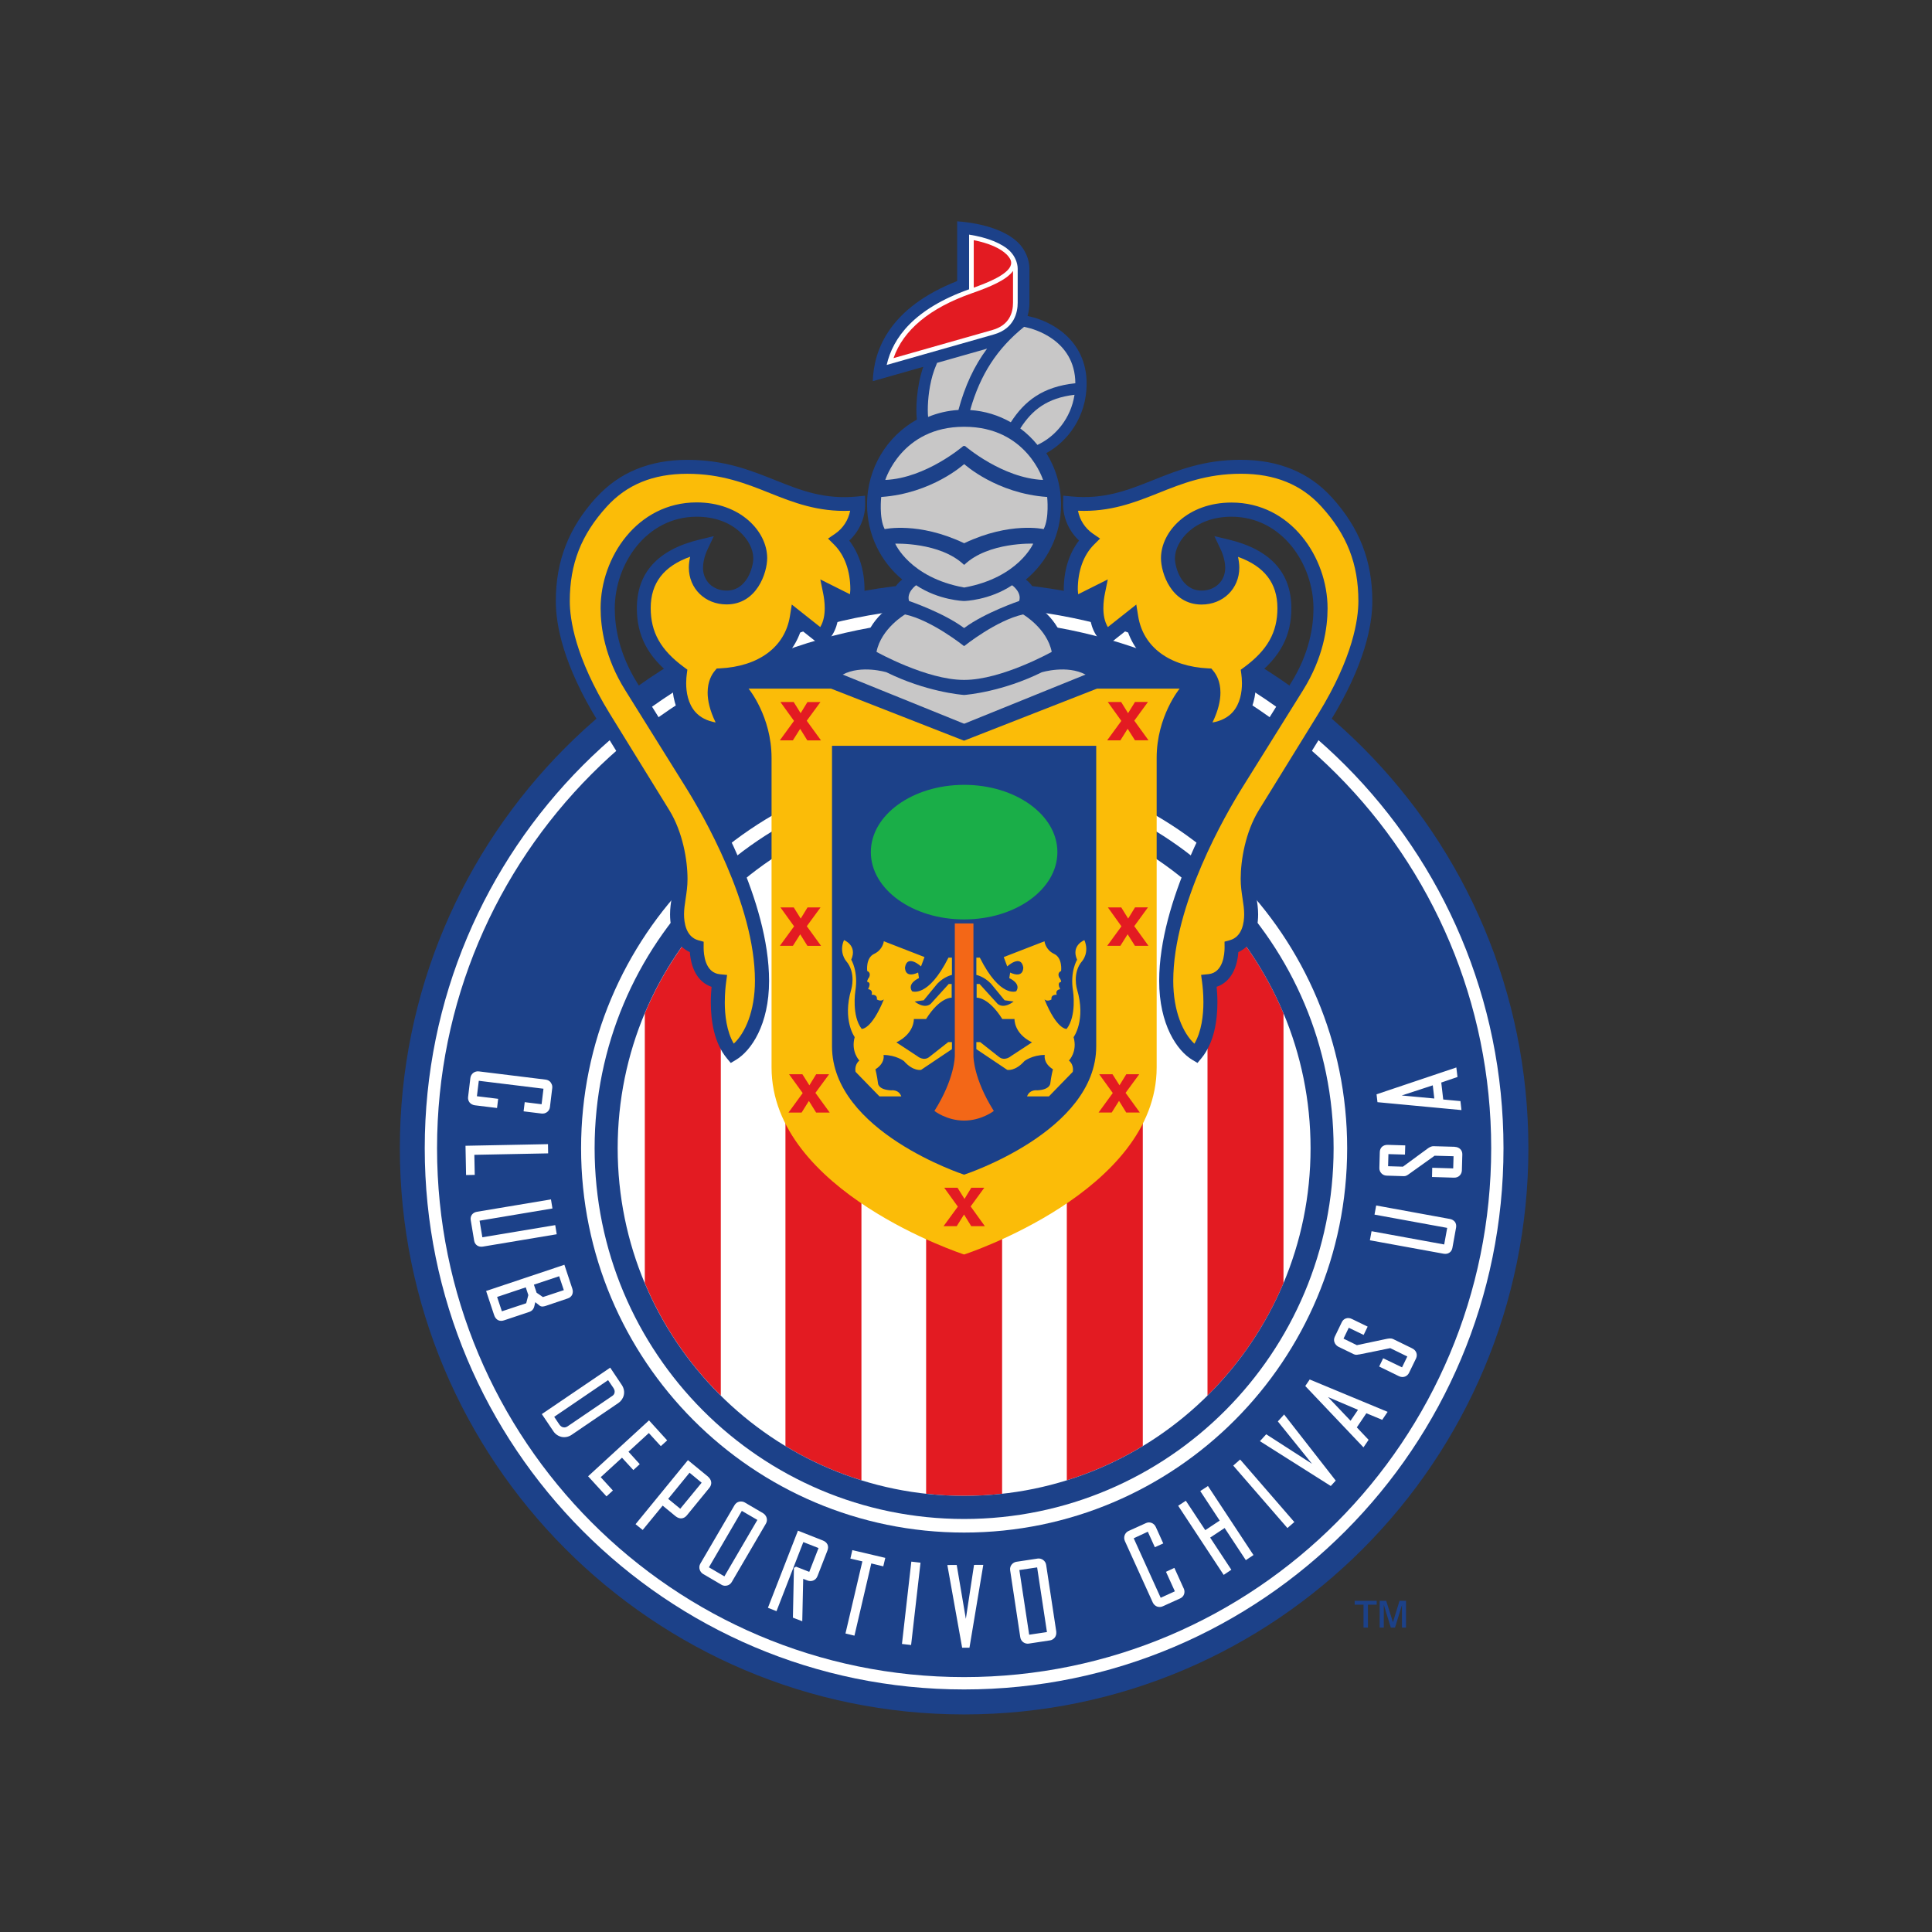 <svg width="512" height="512" viewBox="0 0 512 512" xmlns="http://www.w3.org/2000/svg"><rect x="0" y="0" width="512" height="512" fill="#333333" stroke="none"/><title>chivas-usa</title><g fill="none" fill-rule="evenodd"><path d="M255.5 154.236c-82.587 0-149.538 67.18-149.538 150.052 0 82.87 66.95 150.053 149.54 150.053 82.585 0 149.536-67.18 149.536-150.05S338.09 154.24 255.5 154.24" fill="#1C4189"/><path d="M255.5 160.855c-78.945 0-142.94 64.216-142.94 143.433 0 79.216 63.997 143.434 142.94 143.434 78.945 0 142.942-64.218 142.942-143.434 0-79.217-64-143.433-142.94-143.433" fill="#FFF"/><path d="M255.5 164.13c-77.14 0-139.677 62.75-139.677 140.158 0 77.408 62.536 140.16 139.678 140.16 77.15 0 139.68-62.752 139.68-140.16 0-77.407-62.53-140.157-139.67-140.157" fill="#1C4189"/><path d="M255.5 202.433c-56.06 0-101.507 45.602-101.507 101.855 0 56.252 45.447 101.856 101.508 101.856 56.06 0 101.51-45.604 101.51-101.856 0-56.253-45.44-101.855-101.5-101.855" fill="#FFF"/><path d="M255.5 212.163c-3.402 0-6.76.19-10.068.554v183.146c3.307.36 6.666.554 10.07.554 3.402 0 6.76-.193 10.066-.554V212.717c-3.304-.363-6.664-.554-10.067-.554m-47.35 13.187v157.88c6.27 3.79 13.02 6.853 20.14 9.068v-176.02c-7.12 2.217-13.87 5.28-20.13 9.07m-37.28 43.185v71.512c4.73 11.246 11.61 21.35 20.14 29.797V238.735c-8.523 8.445-15.41 18.55-20.135 29.796v.01M320 238.74v131.105c8.526-8.448 15.415-18.552 20.14-29.797V268.53c-4.725-11.244-11.614-21.348-20.14-29.795v.002m-37.283-22.457v176.018c7.122-2.215 13.87-5.28 20.136-9.07V225.35c-6.265-3.79-13.014-6.853-20.136-9.07" fill="#E31B22"/><path d="M255.5 206.03c-54.08 0-97.92 43.99-97.92 98.258 0 54.267 43.84 98.258 97.92 98.258s97.92-43.992 97.92-98.258c0-54.267-43.84-98.258-97.92-98.258m0 190.385c-50.705 0-91.81-41.247-91.81-92.127 0-50.88 41.105-92.125 91.81-92.125 50.707 0 91.812 41.245 91.812 92.125s-41.107 92.127-91.81 92.127" fill="#1C4189"/><path d="M198.38 182.49s6.09 7.37 6.09 18.356v82.024c0 32.99 51.03 49.586 51.03 49.586s51.027-16.596 51.027-49.586v-82.024c0-10.987 6.09-18.356 6.09-18.356h-114.24.004" fill="#FBBC08"/><path d="M220.492 197.64v79.64c0 22.613 35.01 34.02 35.01 34.02s35.007-11.407 35.007-34.02v-79.64h-70.02" fill="#1C4189"/><path d="M210.113 196.213l1.935-3.06 1.907 3.06h3.62l-3.783-5.207 3.635-4.957h-3.444l-1.805 2.95-1.846-2.96h-3.518l3.607 5-3.76 5.16h3.46m50.71 118.57h-3.43l-1.8 2.96-1.84-2.96h-3.53l3.605 5-3.782 5.18h3.49l1.937-3.09 1.907 3.09h3.61l-3.768-5.23 3.62-4.954.002-.004m36.07-118.57l1.92-3.06 1.938 3.06h3.59l-3.77-5.21 3.62-4.956h-3.43L298.95 189l-1.833-2.957h-3.54l3.59 5-3.766 5.16h3.49v.003m-77.17 88.484h-3.43l-1.8 2.927-1.85-2.927h-3.53l3.61 4.985-3.77 5.174h3.478l1.934-3.09 1.92 3.09h3.603l-3.795-5.23 3.635-4.94h.002m82.185 0h-3.43l-1.805 2.93-1.86-2.93h-3.52l3.595 4.98-3.766 5.174h3.486l1.94-3.09 1.905 3.09h3.61l-3.78-5.22 3.635-4.944v.005m-89.86-37.073l1.908 3.06h3.62l-3.78-5.21 3.633-4.97H214l-1.8 2.955-1.85-2.957h-3.52l3.61 5.01-3.765 5.16h3.46l1.936-3.06m92.15-7.12h-3.43l-1.817 2.96-1.833-2.955h-3.54l3.59 5.013-3.768 5.16h3.49l1.92-3.06 1.93 3.06h3.59l-3.76-5.205 3.62-4.97" fill="#E31B22"/><path d="M241.69 262.678c-1.39-2.09 1.846-3.473 1.846-3.473l-.22-1.472c-3.71 1.692-3.475-1.395-3.475-1.395.62-3.56 4.24-.236 4.24-.236l.92-2.472-10.78-4.192s-.23 2.25-2.55 3.34c-2.31 1.072-1.85 4.558-1.85 4.558s1.07.31.53 1.632c0 0-.61.692-.52 1.237 0 0 1.23 0 .22 1.94 0 0 1.39.074.93 1.47 0 0 1.626-.163 1.393 1.237 0 0 1.01.69 1.86 0-3.327 8.132-5.88 7.81-5.88 7.81-2.696-3.473-1.685-9.987-1.685-9.987.85-5.25-1.082-8.354-1.082-8.354 1.7-3.79-1.92-5.19-1.92-5.19-1.393 3.25.526 5.5.526 5.5 2.784 3.18 1.39 7.59 1.39 7.59-2.39 8.13.92 12.62.92 12.62-1.07 3.87 1.235 6.2 1.235 6.2-1.46 1.31-.993 3.02-.993 3.02l6.33 6.5h5.78c-.688-1.94-2.695-1.61-2.695-1.61-3.476-.16-3.476-1.866-3.476-1.866-.237-1.927-.69-3.707-.69-3.707 2.696-1.71 2.153-3.797 2.153-3.797 3.31 0 5.41 1.62 5.41 1.62 2.46 2.793 4.542 2.323 4.542 2.323l8.174-5.49v-1.865h-.994l-4.94 3.883c-1.54 1.31-3.24-.163-3.24-.163l-5.55-3.646c4.85-2.4 4.63-6.194 4.63-6.194h3.24c3.69-5.88 6.784-5.65 6.784-5.65v-3.63h-.78l-4.78 5.264c-1.775 1.47-4.25-.62-4.25-.62l2.4-.328 3.62-4.41c1.85-1.926 3.857-2.31 3.857-2.31v-4.573h-.923c-5.41 10.764-9.644 8.9-9.644 8.9m45.67-13.55s-3.62 1.4-1.93 5.19c0 0-1.937 3.103-1.07 8.355 0 0 .995 6.516-1.703 9.986 0 0-2.55.32-5.864-7.81.85.69 1.848 0 1.848 0-.22-1.4 1.39-1.237 1.39-1.237-.47-1.398.924-1.47.924-1.47-1-1.943.234-1.943.234-1.943.074-.544-.54-1.235-.54-1.235-.546-1.326.54-1.634.54-1.634s.454-3.484-1.86-4.56c-2.32-1.09-2.54-3.34-2.54-3.34l-10.8 4.19.924 2.47s3.62-3.32 4.25.24c0 0 .22 3.09-3.474 1.398l-.235 1.47s3.24 1.385 1.845 3.474c0 0-4.236 1.87-9.645-8.9h-.92v4.577s2.004.38 3.865 2.31l3.62 4.41 2.39.323s-2.476 2.09-4.25.62l-4.78-5.263h-.774v3.63s3.09-.234 6.8 5.65h3.24s-.235 3.793 4.63 6.19l-5.57 3.65s-1.685 1.47-3.24.16l-4.923-3.883h-1.01v1.87l8.178 5.49s2.08.47 4.56-2.328c0 0 2.07-1.62 5.396-1.62 0 0-.54 2.09 2.155 3.796 0 0-.455 1.78-.69 3.71 0 0 0 1.704-3.472 1.865 0 0-1.994-.322-2.697 1.617h5.79l6.316-6.5s.47-1.706-1-3.015c0 0 2.315-2.326 1.23-6.196 0 0 3.33-4.483.925-12.617 0 0-1.394-4.415 1.39-7.59 0 0 1.937-2.25.543-5.5" fill="#FBBC08"/><path d="M255.493 207.993c-13.647 0-24.713 7.972-24.713 17.826 0 9.85 11.066 17.84 24.713 17.84 13.66 0 24.727-7.99 24.727-17.84 0-9.86-11.067-17.83-24.727-17.83" fill="#1AAE48"/><path d="M145.97 286.878c-.33-.437-.82-.707-1.375-.77l-17.675-2.177c-1.143-.14-2.128.63-2.27 1.78l-.602 5.01c-.064.52.077 1.02.378 1.42.344.42.833.69 1.407.77l5.89.72.296-2.43s-5.15-.63-5.63-.69l.5-4.09 17.14 2.1-.5 4.116c-.47-.066-4.47-.555-4.47-.555l-.3 2.433 4.73.58c.56.08 1.1-.08 1.53-.41.4-.315.66-.772.72-1.275l.615-5.09c.066-.5-.075-1.01-.405-1.42m-.684 18.75l-.04-2.45-.26.015-21.6.423.15 7.76 2.3-.04s-.1-4.833-.108-5.32l19.563-.385m1.87 19.018s-18.8 3.14-19.31 3.22c-.08-.45-.653-3.96-.734-4.4.53-.08 19.31-3.235 19.31-3.235l-.393-2.405-.275.05-19.295 3.22c-1.2.195-1.884 1.103-1.69 2.247l.9 5.4c.18 1.13 1.147 1.786 2.317 1.59l19.57-3.27-.396-2.42h-.003m4.53 16.84l-2.104-6.342-.25.095-20.49 6.86 2.11 6.347c.215.675.59 1.14 1.08 1.394.47.22 1.013.24 1.596.03l6.617-2.21c.74-.248 1.176-.728 1.366-1.496l.26-1.094 1.17.92c.533.4 1.202.183 1.685.03l5.697-1.927c.554-.157.97-.52 1.2-.96.24-.505.26-1.066.06-1.65m-12.22 3.863c-.26.09-5.974 1.984-6.44 2.14l-1.268-3.803c.467-.158 7.13-2.394 7.594-2.547.14.38.637 1.93.68 2.046-.025.146-.49 1.92-.56 2.156m4.415-1.637c-.194-.11-1.545-1.06-1.66-1.142-.05-.146-.577-1.755-.716-2.136.47-.15 6.24-2.08 6.69-2.233.14.41 1.087 3.25 1.24 3.685-.466.16-5.32 1.77-5.55 1.837m20.87 23.23l-3.04-4.537-.233.18-17.88 12.138 3.058 4.54c.54.814 1.344 1.33 2.24 1.52.9.16 1.805-.03 2.573-.544l12.43-8.46c1.376-.937 2.13-2.95.855-4.84m-1.87 2.092c-.068.353-.28.68-.63.89L150.41 378c-.362.244-.755.337-1.124.257-.398-.055-.756-.34-1.057-.75 0 0-1.03-1.51-1.36-2.035l14.28-9.72 1.448 2.125c.18.293.29.585.294.88l-.023.295v-.006m9.13 7.37l-.2.18-15.946 14.634 4.872 5.33 1.7-1.56s-2.9-3.183-3.227-3.53l5.64-5.16c.33.35 3.005 3.274 3.005 3.274l1.7-1.56s-2.66-2.954-2.99-3.3l5.4-4.95c.314.376 3.17 3.473 3.17 3.473l1.688-1.53-4.81-5.296m15.53 14.82l-5.22-4.29-.17.21-13.71 16.77 1.89 1.527s4.98-6.06 5.293-6.45c.376.29 3.44 2.824 3.44 2.824.506.4 1.067.6 1.595.557.528-.064 1.005-.337 1.394-.817l5.953-7.28c.36-.45.54-.956.488-1.48-.05-.56-.384-1.087-.95-1.577m-7.252 8.6c-.343-.26-2.856-2.334-3.2-2.62l5.656-6.926c.355.29 2.87 2.364 3.21 2.65l-5.67 6.897m22.03 1.23l-4.966-2.914c-.4-.23-.972-.307-1.483-.18-.514.126-.93.456-1.204.93l-9.04 15.46c-.657 1.13-.035 2.293.66 2.723l4.962 2.913c.412.26.985.304 1.48.18.524-.13.943-.46 1.214-.93l9.04-15.46c.2-.355.28-.71.276-1.035-.013-.732-.464-1.4-.953-1.69m-10.32 16.69c-.385-.23-3.703-2.17-4.1-2.4l8.724-14.95 4.12 2.397c-.26.445-8.47 14.505-8.74 14.95m26.06-9.517l-6.57-2.59-.1.267-7.857 20.172 2.274.9s6.93-17.805 7.11-18.31l4.03 1.58-2.458 6.31c-.444-.17-3.514-1.38-3.514-1.38l-.55.332-.27 13.186 2.48.956.246-11.244 1.08.424c.97.395 2.226.11 2.716-1.17l2.624-6.752c.465-1.18-.005-2.204-1.25-2.68m7.846 2.565l-.053.265-.46 1.98s2.74.63 3.18.74c-.127.5-4.48 19.11-4.48 19.11l2.38.577s4.35-18.61 4.46-19.14l3.18.77.53-2.245-8.74-2.055m15.65 3.05l-.04.267-2.45 21.55 2.423.28 2.494-21.814-2.427-.283m16.61.86s-1.78 11.623-2.17 14.306c-.46-2.67-2.42-14.283-2.42-14.283l-2.475.016.05.324 3.865 21.59 1.94-.004 3.664-21.95-2.45.01m21.8 17.74l-2.695-17.76c-.083-.524-.352-.96-.783-1.28-.415-.313-.974-.45-1.443-.382l-5.69.863c-.806.13-1.818.97-1.62 2.26l2.68 17.72c.2 1.32 1.41 1.83 2.227 1.7l5.69-.864c.465-.07.943-.37 1.26-.79.256-.36.38-.77.373-1.21l-.02-.27m-7.17.77c-.07-.5-2.52-16.607-2.6-17.135.47-.06 4.256-.63 4.71-.7.095.5 2.517 16.61 2.6 17.14l-4.71.7m40.94-12.28l-2.46-5.43-2.222 1.04s2.15 4.7 2.35 5.167c-.41.185-3.332 1.53-3.754 1.715-.21-.47-6.93-15.3-7.15-15.768l3.74-1.74 1.86 4.114 2.23-1.01-1.97-4.346c-.47-1.05-1.622-1.503-2.61-1.044l-4.655 2.11c-.97.46-1.39 1.64-.93 2.663l7.392 16.285c.23.49.63.87 1.134 1.064.5.165 1.045.16 1.55-.09l4.585-2.077c1-.456 1.41-1.613.92-2.663m16.46-7.462l2.03-1.36-12.06-18.29-.23.15-1.81 1.18 5.15 7.824-3.823 2.536-5.15-7.79-2.03 1.33 12.06 18.32 2.03-1.36s-5.33-8.086-5.614-8.523c.376-.24 3.446-2.3 3.837-2.54.274.407 5.618 8.52 5.618 8.52m-1.505-26.684l-.2.18-1.634 1.44 14.36 16.55 1.83-1.59-14.363-16.577m11.65-11.946l-.218.27-1.44 1.584s7.37 9.14 9.05 11.228c-2.256-1.46-12.128-7.82-12.128-7.82l-1.67 1.828 18.78 11.88 1.31-1.432-13.69-17.533h-.004m26.014 1.428l1.43-2.114-20.654-8.58-.115.18-1.054 1.55 15.424 16.26 1.36-1.995s-2.855-3.007-3.12-3.297c.21-.324 2.33-3.42 2.53-3.75.37.17 4.204 1.75 4.204 1.75m-8.4.238c-.4-.402-5.06-5.294-5.974-6.28 1.23.54 7.43 3.166 7.95 3.39l-1.97 2.89v.002m16.35-19.174l-5-2.443c-.64-.31-1.236-.183-1.924-.052 0 0-7.26 1.54-7.756 1.64-.15-.085-3.12-1.53-3.537-1.734l1.39-2.88c.423.2 3.942 1.9 3.942 1.9l1.065-2.197-4.156-2.02c-.56-.282-1.138-.33-1.63-.145-.455.157-.83.486-1.07.99l-1.85 3.83c-.23.474-.266 1.005-.097 1.472.187.53.56.93 1.03 1.19l4.098 1.99c.486.224.88.16 1.305.063l.146-.003c.015 0 7.713-1.546 8.21-1.67.147.083 4.094 2.015 4.524 2.213-.2.384-1.214 2.493-1.4 2.88-.445-.2-5-2.41-5-2.41l-1.06 2.19 5.23 2.557c1.187.57 2.26-.01 2.68-.87l1.86-3.83c.48-1.037.065-2.15-1.013-2.66v.004m9.96-34.31l-19.512-3.57-.05.28-.39 2.14 19.265 3.52c-.09.44-.72 3.94-.8 4.394-.524-.09-19.25-3.515-19.25-3.515l-.44 2.403 19.53 3.562c.6.106 1.145.01 1.56-.293.41-.273.68-.72.777-1.25l.976-5.392c.09-.53 0-1.04-.27-1.45-.302-.42-.79-.722-1.38-.827m1.31-19.126l-5.56-.154c-.72-.03-1.21.315-1.775.72 0 0-5.99 4.4-6.414 4.704l-3.93-.12.09-3.21c.48.02 4.383.128 4.383.128l.076-2.44-4.636-.14c-.602-.02-1.155.17-1.543.53-.35.342-.545.8-.566 1.363l-.115 4.256c-.027 1.086.84 1.986 1.94 2.01l4.547.14c.526.006.86-.22 1.223-.464l.114-.085c.012-.002 6.396-4.585 6.82-4.872l5.014.135-.09 3.222c-.48-.02-5.56-.165-5.56-.165l-.055 2.446 5.822.18c1.32.036 2.05-.95 2.09-1.903l.118-4.253c.04-1.13-.81-1.97-2-2.005m1.46-12.135l-4.52-.42c-.05-.38-.48-4.11-.52-4.493l4.3-1.47-.305-2.527-.305.104L364.8 290l.243 2.088 22.26 2.094-.277-2.422m-15.55-1.448c1.287-.42 7.684-2.518 8.223-2.688l.41 3.493c-.58-.065-7.3-.682-8.64-.805" fill="#FFF"/><path d="M359.015 425.26h2.33v6.06h1.174v-6.06h2.32v-1.03H359v1.03m11.89-1.03l-1.746 5.68-1.787-5.68h-1.73v7.09h1.087v-6.06l1.86 6.06h1.115l1.85-5.97v5.97h1.07v-7.09h-1.72" fill="#1C4189"/><path d="M257.97 279.87v-35.15h-4.938v35.15s.028 5.946-5.403 14.545c0 0 3.26 2.55 7.87 2.55 4.6 0 7.87-2.55 7.87-2.55-5.44-8.6-5.4-14.545-5.4-14.545" fill="#F36717"/><path d="M158.07 131.756c-7.35 8.08-10.775 16.842-10.775 27.575 0 6.24 1.944 16.83 11.205 31.87l15.73 25.49c3.137 5.13 4.256 11.76 4.256 16.26 0 1.65-.237 3.21-.465 4.72-.22 1.5-.45 3.04-.45 4.64 0 4.93 1.9 8.49 5.25 10.02.27 3.937 1.89 7.896 5.75 9.19-.11 1.18-.2 2.564-.2 4.105 0 4.74.82 10.706 4.27 14.85l1.017 1.22 1.36-.81c4.06-2.414 8.797-9.35 8.797-20.94 0-21.28-14.42-46.06-18.843-53.15l-16.125-25.85c-4.9-7.85-5.925-15.05-5.925-19.71 0-11.685 8.31-24.3 21.732-24.3 9.775 0 14.98 6.404 14.98 11.03 0 2.28-1.67 8.547-7.053 8.547-3.636 0-6.278-2.543-6.278-6.05 0-1.125.316-2.992 1.2-4.86l1.67-3.52-3.78.91c-11.03 2.647-16.62 8.77-16.62 18.2 0 7.33 2.963 12.92 9.49 18-.047.555-.086 1.17-.086 1.873 0 2.97.61 7.025 3.377 10.15 2.593 2.934 6.45 4.38 11.47 4.29l3.276-.057-1.734-2.79c-2.17-3.5-3.29-6.672-3.29-9.113 0-1.093.29-1.994.75-2.76 10.373-.81 17.71-5.87 20.27-13.87l5.5 4.357 1.167-1.075c2.64-2.437 3.37-5.9 3.37-8.977 0-.365-.043-.69-.06-1.04l6.11 3.056.38-2.53c.23-1.515.34-3 .34-4.438 0-5.08-1.404-9.607-4.046-13.008 2.674-2.5 4.224-5.955 4.224-9.625v-.245l-.04-2.02-2 .202c-8.774.88-15.095-1.646-21.79-4.32-6.626-2.65-13.48-5.39-23.28-5.39-9.99 0-18.09 3.33-24.07 9.906" fill="#1C4189"/><path d="M192.08 265.58c0-2.307.21-4.254.35-5.29l.254-1.916-1.916-.19c-3.958-.39-4.3-5.365-4.3-7.064l.01-1.55-1.384-.377c-3.323-.902-3.82-4.714-3.82-6.905 0-1.313.205-2.655.42-4.074.25-1.647.505-3.35.505-5.275 0-5.01-1.27-12.43-4.82-18.22l-15.73-25.5c-9.27-15.05-10.65-25.19-10.65-29.9 0-9.88 3.02-17.61 9.8-25.06 5.32-5.85 12.3-8.7 21.33-8.7 9.08 0 15.6 2.6 21.9 5.12 6.26 2.5 12.75 5.03 21.27 4.68-.475 2.432-1.86 4.64-3.996 6.1l-1.863 1.27 1.6 1.59c2.81 2.795 4.303 7.01 4.303 11.893 0 .41-.078.85-.1 1.27l-7.85-3.93.763 3.75c.18.885.404 2.304.404 3.853 0 1.7-.284 3.542-1.19 5.022l-7.536-5.967-.506 3.124c-1.32 8.13-8.266 13.286-18.58 13.79l-.81.04-.52.624c-.763.913-1.89 2.77-1.89 5.754 0 2.07.55 4.69 2.12 7.915-2.276-.416-4.086-1.33-5.366-2.77-1.99-2.255-2.44-5.32-2.44-7.638 0-1.016.09-1.887.17-2.48l.15-1.1-.89-.66c-6.19-4.55-8.83-9.24-8.83-15.68 0-6.61 3.437-11.08 10.457-13.59-.217.99-.35 1.97-.35 2.86 0 5.57 4.296 9.776 9.993 9.776 8.06 0 10.77-8.43 10.77-12.275 0-7.1-7.15-14.76-18.695-14.76-15.72 0-25.45 14.55-25.45 28.03 0 5.15 1.13 13.09 6.492 21.687l16.13 25.865c4.288 6.877 18.278 30.883 18.278 51.174 0 8.135-2.64 13.935-5.61 16.68-1.902-3.25-2.385-7.55-2.385-11.03h.006" fill="#FBBC08"/><path d="M328.857 121.85c-9.8 0-16.65 2.738-23.278 5.386-6.7 2.675-13.02 5.2-21.79 4.318l-2.01-.2-.04 2.02v.243c0 3.67 1.55 7.125 4.22 9.625-2.64 3.4-4.05 7.928-4.05 13.006 0 1.44.11 2.922.34 4.437l.38 2.53 6.11-3.057c-.02.35-.07.677-.07 1.04 0 3.08.73 6.54 3.372 8.976l1.167 1.074 5.504-4.355c2.56 8.002 9.894 13.06 20.27 13.868.46.77.75 1.67.75 2.77 0 2.44-1.124 5.61-3.296 9.12l-1.73 2.79 3.274.06c5.016.09 8.876-1.352 11.47-4.29 2.763-3.12 3.374-7.18 3.374-10.15 0-.7-.04-1.32-.09-1.87 6.527-5.08 9.49-10.67 9.49-18.002 0-9.43-5.59-15.55-16.62-18.2l-3.78-.905 1.672 3.52c.884 1.87 1.2 3.737 1.2 4.86 0 3.51-2.642 6.05-6.277 6.05-5.38 0-7.053-6.262-7.053-8.543 0-4.628 5.206-11.034 14.98-11.034 13.427 0 21.737 12.61 21.737 24.3 0 4.66-1.03 11.86-5.93 19.71l-16.12 25.854c-4.42 7.082-18.84 31.86-18.84 53.144 0 11.582 4.733 18.52 8.792 20.935l1.362.81 1.01-1.22c3.445-4.15 4.266-10.115 4.266-14.85 0-1.54-.09-2.93-.2-4.107 3.856-1.294 5.48-5.252 5.745-9.19 3.35-1.53 5.25-5.09 5.25-10.015 0-1.6-.238-3.14-.46-4.64-.23-1.51-.468-3.073-.468-4.72 0-4.5 1.116-11.134 4.256-16.26l15.73-25.49c9.26-15.033 11.204-25.62 11.204-31.86 0-10.73-3.424-19.492-10.776-27.572-5.984-6.578-14.08-9.91-24.074-9.91v-.005" fill="#1C4189"/><path d="M316.535 276.606c-2.97-2.745-5.612-8.544-5.612-16.682 0-20.29 13.99-44.298 18.277-51.172l16.127-25.853c5.365-8.6 6.492-16.54 6.492-21.69 0-13.48-9.73-28.03-25.45-28.03-11.55 0-18.7 7.66-18.7 14.76 0 3.84 2.71 12.27 10.77 12.27 5.69 0 9.99-4.21 9.99-9.78 0-.89-.13-1.87-.35-2.86 7.02 2.51 10.45 6.98 10.45 13.59 0 6.44-2.65 11.13-8.83 15.68l-.89.65.15 1.1c.08.59.17 1.47.17 2.48 0 2.32-.45 5.38-2.44 7.63-1.28 1.44-3.09 2.36-5.37 2.77 1.56-3.23 2.11-5.85 2.11-7.92 0-2.986-1.12-4.84-1.89-5.757l-.524-.626-.81-.04c-10.31-.504-17.25-5.66-18.57-13.79l-.507-3.124-7.54 5.968c-.9-1.48-1.185-3.324-1.185-5.02 0-1.55.225-2.97.406-3.858l.764-3.75-7.85 3.93c-.02-.42-.1-.86-.1-1.27 0-4.885 1.5-9.098 4.304-11.895l1.596-1.592-1.86-1.272c-2.133-1.46-3.52-3.66-3.99-6.1 8.518.36 15.01-2.176 21.274-4.68 6.3-2.52 12.818-5.122 21.906-5.122 9.03 0 16.004 2.845 21.33 8.695 6.78 7.45 9.802 15.18 9.802 25.06 0 4.71-1.385 14.854-10.65 29.9l-15.73 25.49c-3.547 5.79-4.81 13.207-4.81 18.216 0 1.928.257 3.63.504 5.278.217 1.42.42 2.76.42 4.075 0 2.19-.496 6-3.818 6.903l-1.388.38.012 1.55c0 1.7-.345 6.674-4.3 7.063l-1.92.19.258 1.92c.14 1.034.35 2.98.35 5.29 0 3.48-.48 7.776-2.386 11.024l.002.006" fill="#FBBC08"/><path d="M282.424 171.65c-2.007-8.367-8.325-11.456-8.325-11.456 1.41-3.84-1.73-6.233-2.24-6.595 5.7-4.73 9.33-11.88 9.33-19.88 0-5.02-1.43-9.69-3.9-13.65 5.61-3.03 10.68-9.61 10.68-18.4 0-11.72-9.59-16.61-15.13-17.81l-.52-.13c.31-1.1.49-2.27.49-3.53v-8.98c0-2.42-1.11-5.04-2.9-6.83-3.14-3.15-9.07-5.21-16.25-5.74v15.83c-17.945 7.07-22.11 18.23-22.36 26.54l13.382-3.81c-1.874 5.33-2.02 11.493-1.694 13.972-7.88 4.4-13.21 12.84-13.21 22.53 0 8 3.632 15.15 9.333 19.88-.516.36-3.652 2.75-2.223 6.59 0 0-6.33 3.09-8.34 11.46 0 0-12.033 2.94-13.117 8.97l39.97 15.65h.144l39.97-15.65c-1.08-6.03-13.117-8.97-13.117-8.97" fill="#1C4189"/><path d="M268.223 155.09c-6.01 4.016-12.65 4.178-12.65 4.178h-.148s-6.638-.162-12.648-4.177c0 0-2.624 1.86-1.862 4.18 0 0 9.104 3.09 14.51 7.12h.15c5.406-4.03 14.51-7.12 14.51-7.12.775-2.32-1.862-4.17-1.862-4.17" fill="#C8C7C7"/><path d="M271.153 162.826c-7.094 1.545-15.58 8.355-15.58 8.355h-.148s-8.486-6.81-15.58-8.35c0 0-6.33 3.71-7.563 9.92 0 0 13.264 7.43 23.143 7.43h.15c9.876 0 23.143-7.43 23.143-7.43-1.232-6.2-7.565-9.91-7.565-9.91" fill="#C8C7C7"/><path d="M276.094 178.153c-10.423 5.15-19.724 5.958-20.593 6.024-.87-.066-10.17-.873-20.59-6.024 0 0-6.64-2.016-11.58.617l32.1 13.002h.15l32.1-13.002c-4.94-2.633-11.57-.617-11.57-.617m1.39-46.447c-13.42-.926-21.91-8.663-21.91-8.663h-.15s-8.48 7.736-21.91 8.663c0 0-.62 5.574.92 8.517 0 0 8.96-2.016 20.99 3.706h.15c12.05-5.73 20.99-3.71 20.99-3.71 1.54-2.94.928-8.52.928-8.52m-21.912 17.96h-.15c-6.33-6.03-18.2-5.58-18.2-5.58s3.854 8.98 18.203 11.61h.15c14.344-2.63 18.212-11.62 18.212-11.62s-11.884-.46-18.215 5.57m.16-31.43s9.86 8.516 20.66 8.985c0 0-4.31-14.09-20.825-14.09h-.15c-16.504 0-20.827 14.09-20.827 14.09 10.803-.474 20.666-8.99 20.666-8.99h.47" fill="#C8C7C7"/><path d="M267.72 66.623c-2.12-2.125-6.053-3.69-10.903-4.447v14.488c-14.506 5.156-20.197 12.793-21.835 20.05l28.397-8.078c5.49-1.564 6.32-5.947 6.32-8.42V71.23c0-1.59-.78-3.4-1.99-4.605v-.002" fill="#FFF"/><path d="M257.58 77.706c-11.19 3.904-18.205 9.758-20.787 17.2l26.248-7.466c4.49-1.275 5.42-4.633 5.42-7.225V71.8c-1.71 2.418-6.18 4.265-10.88 5.906" fill="#E31B22"/><path d="M258.054 63.646v12.578c3.33-1.18 9.268-3.465 9.87-6.114.108-.47.037-.945-.204-1.436-.246-.432-.54-.835-.875-1.17-1.742-1.75-4.873-3.086-8.79-3.856v-.002" fill="#E31B22"/><path d="M271.412 86.612l.742.18c1.368.297 12.753 3.11 12.823 14.775-8.665.9-13.49 4.73-17.103 10.342-3.214-1.84-6.87-2.99-10.77-3.24 2.673-9.41 7.14-16.3 14.31-22.07h-.002m-25.54 22.06c0-2.75.415-6.995 1.718-10.617l.74-1.878 13.252-3.77c-3.427 4.593-5.877 9.895-7.587 16.253-2.834.166-5.538.81-8.04 1.845-.05-.48-.082-1.1-.082-1.84" fill="#C8C7C7"/><path d="M270.382 113.546c3.16-4.94 7.14-8.068 14.374-8.924-.983 6.386-5.058 10.744-8.905 12.81l-.92.48c-1.32-1.64-2.85-3.108-4.54-4.366" fill="#C8C7C7"/></g></svg>